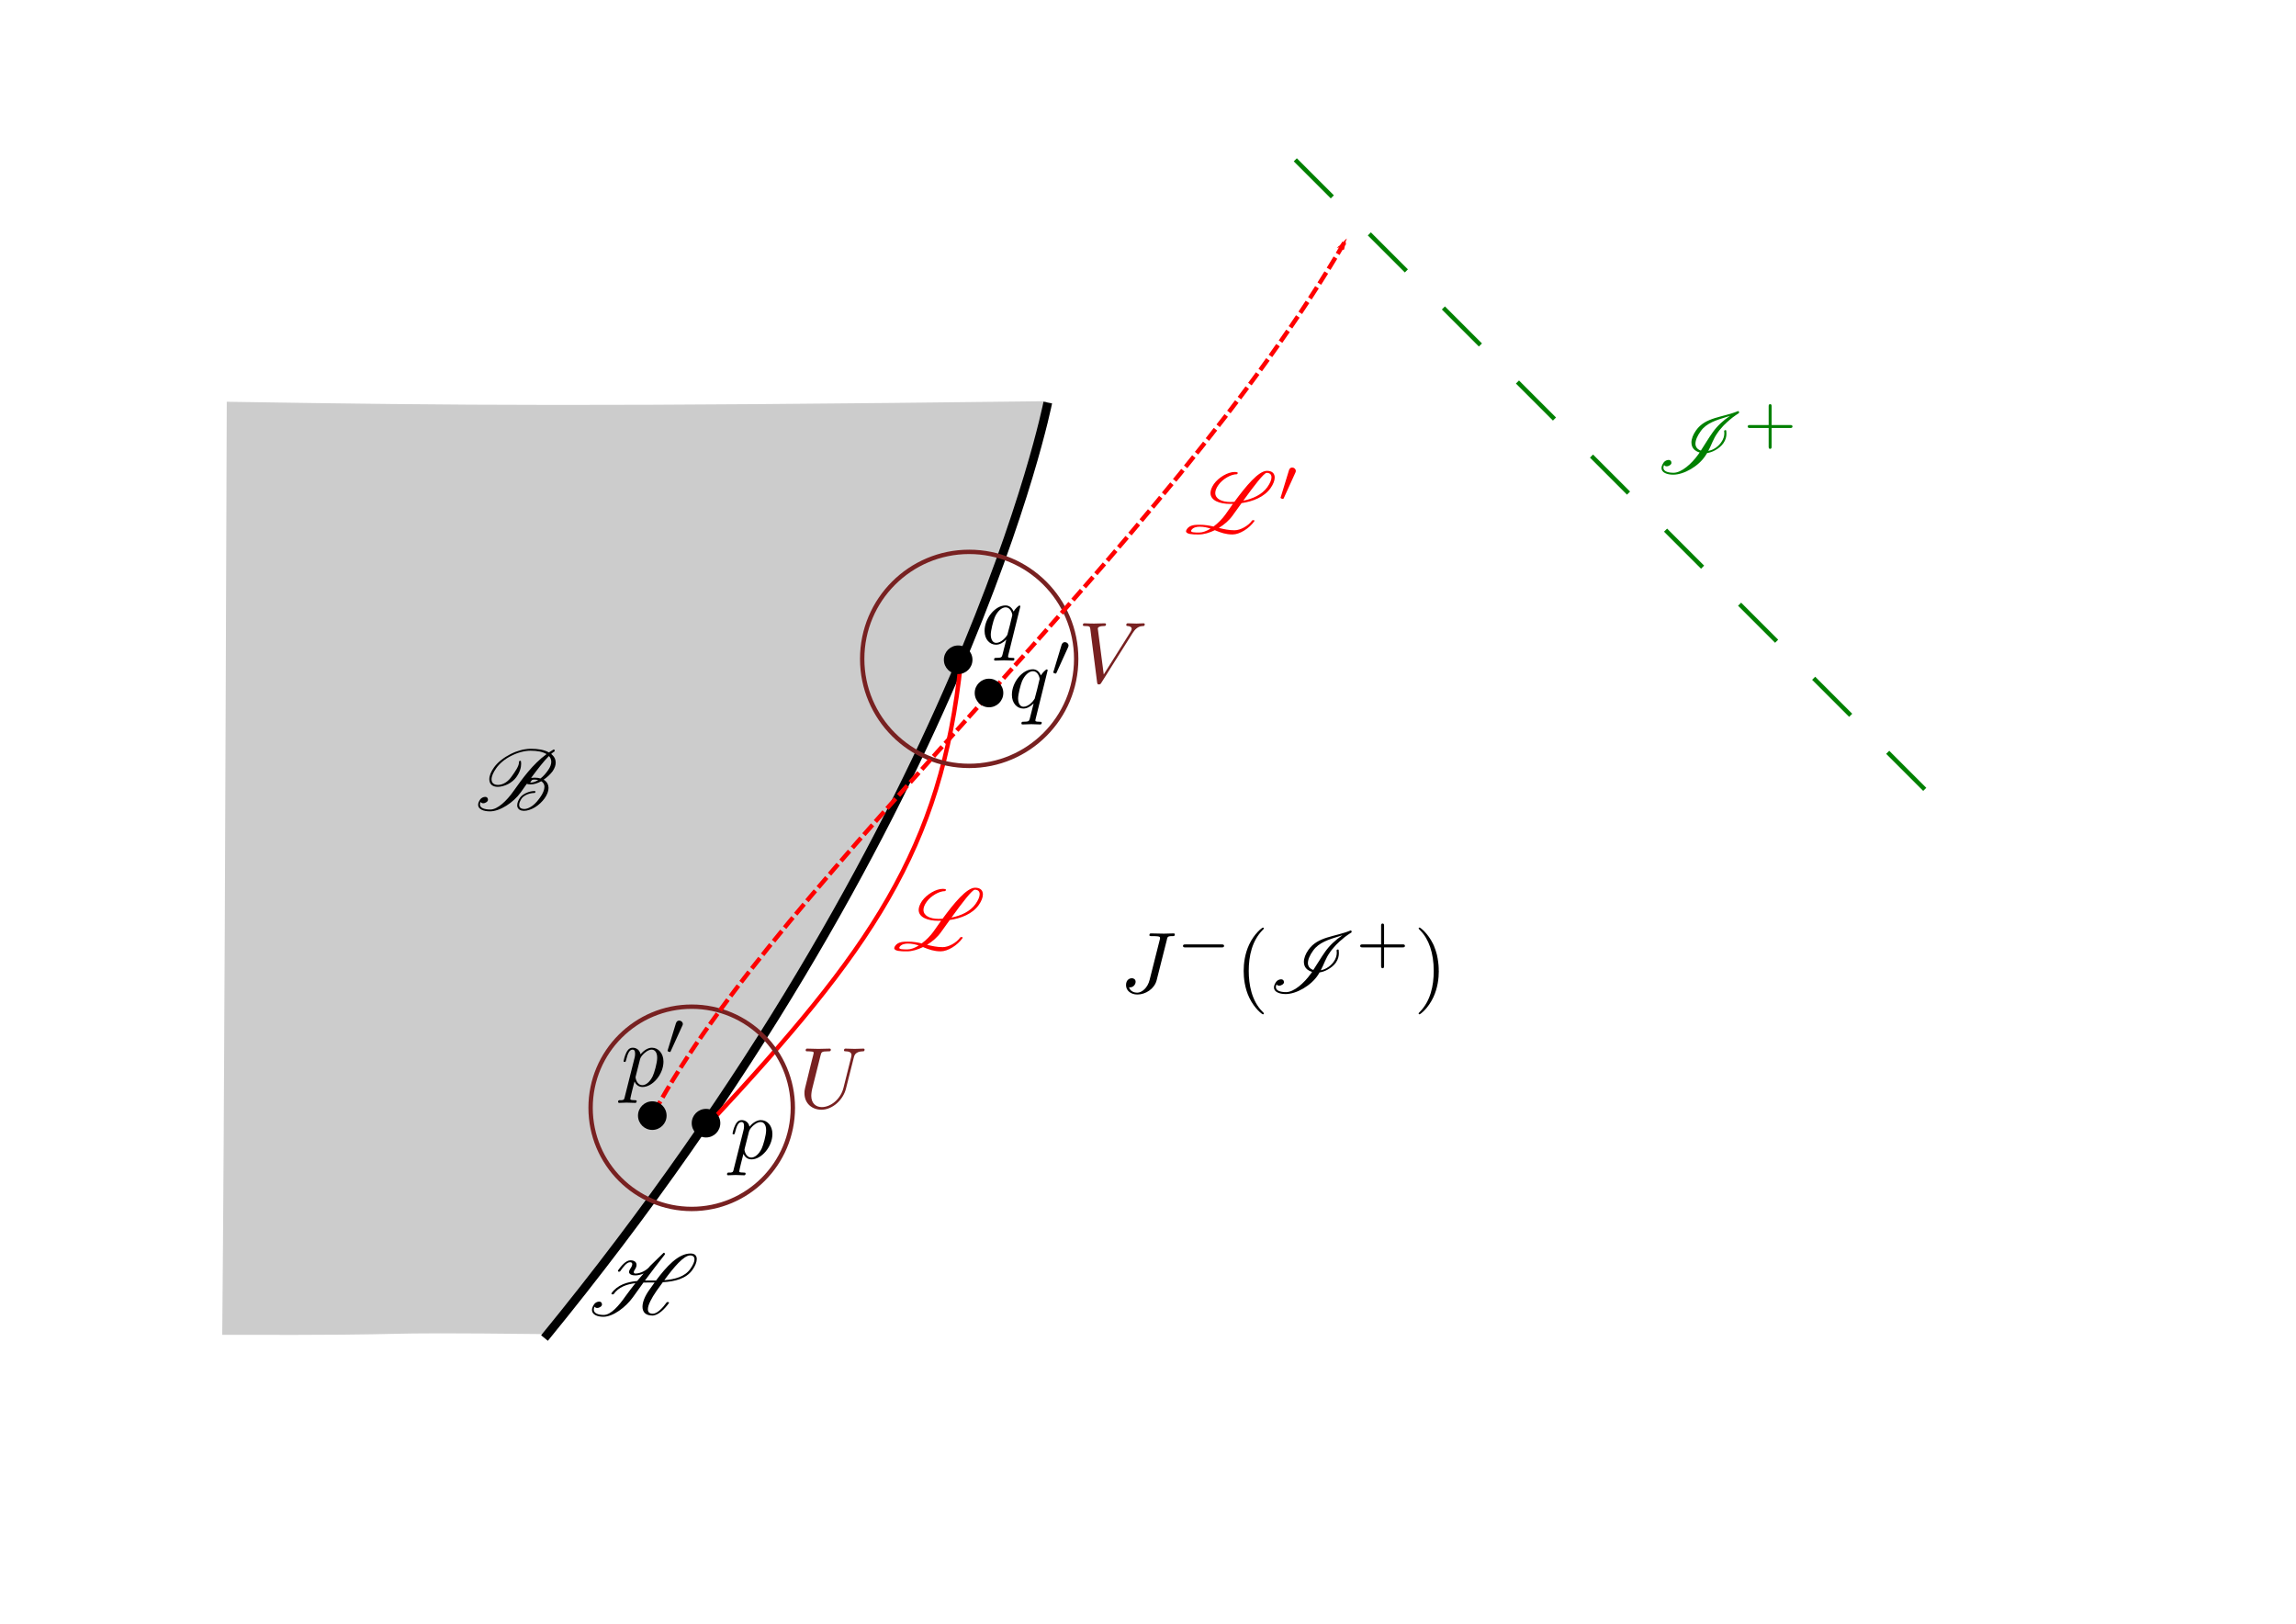<?xml version="1.0" encoding="UTF-8" standalone="no"?>
<!-- Created with Inkscape (http://www.inkscape.org/) -->

<svg
   xmlns:ns0="http://www.iki.fi/pav/software/textext/"
   xmlns:dc="http://purl.org/dc/elements/1.1/"
   xmlns:cc="http://creativecommons.org/ns#"
   xmlns:rdf="http://www.w3.org/1999/02/22-rdf-syntax-ns#"
   xmlns:svg="http://www.w3.org/2000/svg"
   xmlns="http://www.w3.org/2000/svg"
   xmlns:sodipodi="http://sodipodi.sourceforge.net/DTD/sodipodi-0.dtd"
   xmlns:inkscape="http://www.inkscape.org/namespaces/inkscape"
   width="1052.362"
   height="744.094"
   id="svg2"
   version="1.1"
   inkscape:version="0.48.4 r9939"
   sodipodi:docname="glo_achronal.svg">
  <sodipodi:namedview
     id="base"
     pagecolor="#ffffff"
     bordercolor="#666666"
     borderopacity="1.0"
     inkscape:pageopacity="0.0"
     inkscape:pageshadow="2"
     inkscape:zoom="1.2554736"
     inkscape:cx="338.43036"
     inkscape:cy="400.63493"
     inkscape:document-units="px"
     inkscape:current-layer="layer1"
     showgrid="false"
     inkscape:window-width="1535"
     inkscape:window-height="876"
     inkscape:window-x="65"
     inkscape:window-y="24"
     inkscape:window-maximized="1" />
  <defs
     id="defs4">
    <marker
       style="overflow:visible;"
       id="Arrow1Lend"
       refX="0.0"
       refY="0.0"
       orient="auto"
       inkscape:stockid="Arrow1Lend">
      <path
         transform="scale(0.8) rotate(180) translate(12.5,0)"
         style="fill-rule:evenodd;stroke:#000000;stroke-width:1.0pt;"
         d="M 0.0,0.0 L 5.0,-5.0 L -12.5,0.0 L 5.0,5.0 L 0.0,0.0 z "
         id="path3874" />
    </marker>
    <marker
       style="overflow:visible;"
       id="Arrow1Lendi"
       refX="0.0"
       refY="0.0"
       orient="auto"
       inkscape:stockid="Arrow1Lendi">
      <path
         transform="scale(0.8) rotate(180) translate(12.5,0)"
         style="stroke:#ff0000;stroke-width:1.0pt;fill:#ff0000;fill-rule:evenodd"
         d="M 0.0,0.0 L 5.0,-5.0 L -12.5,0.0 L 5.0,5.0 L 0.0,0.0 z "
         id="path4316" />
    </marker>
  </defs>
  <g
     transform="translate(0,-308.268)"
     id="layer1"
     inkscape:groupmode="layer"
     inkscape:label="Calque 1">
    <path
       sodipodi:nodetypes="ccccc"
       transform="translate(0,308.268)"
       inkscape:connector-curvature="0"
       id="path4554"
       d="M 251.367,610.891 C 396.387,420.754 460.643,274.601 479.102,184.367 c -206.216,2.488 -266.93,1.961 -374.667,0.256 -0.679,185.986 -1.054,316.067 -2.069,426.583 106.348,0.315 51.247,-1.39 149.001,-0.315 z"
       style="fill:#cccccc;stroke:#cccccc;stroke-width:1px;stroke-linecap:butt;stroke-linejoin:miter;stroke-opacity:1" />
    <path
       inkscape:connector-curvature="0"
       id="path3757"
       d="M 249.565,921.446 C 442.479,685.663 480.245,492.75 480.245,492.75"
       style="fill:none;stroke:#000000;stroke-width:4;stroke-linecap:butt;stroke-linejoin:miter;stroke-miterlimit:4;stroke-opacity:1;stroke-dasharray:none" />
    <path
       sodipodi:nodetypes="cc"
       inkscape:connector-curvature="0"
       id="path3777"
       d="M 324.933,823.257 C 398.955,743.906 431.524,697.716 440.407,611.85"
       style="fill:none;stroke:#ff0000;stroke-width:2;stroke-linecap:butt;stroke-linejoin:miter;stroke-miterlimit:4;stroke-opacity:1;stroke-dasharray:none" />
    <path
       transform="matrix(0.917,0,0,0.917,-50.795,454.203)"
       d="m 415.427,402.158 c 0,3.946 -3.199,7.145 -7.145,7.145 -3.946,0 -7.145,-3.199 -7.145,-7.145 0,-3.946 3.199,-7.145 7.145,-7.145 3.946,0 7.145,3.199 7.145,7.145 z"
       sodipodi:ry="7.1449404"
       sodipodi:rx="7.1449404"
       sodipodi:cy="402.15805"
       sodipodi:cx="408.28229"
       id="path3755"
       style="fill:#000000;fill-opacity:1;stroke:none"
       sodipodi:type="arc" />
    <path
       transform="matrix(1.463,0,0,1.463,-129.558,303.892)"
       d="m 336.948,350.001 c 0,17.497 -14.184,31.681 -31.681,31.681 -17.497,0 -31.681,-14.184 -31.681,-31.681 0,-17.497 14.184,-31.681 31.681,-31.681 17.497,0 31.681,14.184 31.681,31.681 z"
       sodipodi:ry="31.681423"
       sodipodi:rx="31.681423"
       sodipodi:cy="350.00125"
       sodipodi:cx="305.26682"
       id="path3779"
       style="fill:none;stroke:#782121;stroke-width:1.367;stroke-miterlimit:4;stroke-opacity:1;stroke-dasharray:none;stroke-dashoffset:0"
       sodipodi:type="arc" />
    <path
       transform="matrix(1.548,0,0,1.548,-28.327,68.411)"
       d="m 336.948,350.001 c 0,17.497 -14.184,31.681 -31.681,31.681 -17.497,0 -31.681,-14.184 -31.681,-31.681 0,-17.497 14.184,-31.681 31.681,-31.681 17.497,0 31.681,14.184 31.681,31.681 z"
       sodipodi:ry="31.681423"
       sodipodi:rx="31.681423"
       sodipodi:cy="350.00125"
       sodipodi:cx="305.26682"
       id="path3779-1"
       style="fill:none;stroke:#782121;stroke-width:1.292;stroke-miterlimit:4;stroke-opacity:1;stroke-dasharray:none;stroke-dashoffset:0"
       sodipodi:type="arc" />
    <path
       transform="matrix(0.917,0,0,0.917,64.779,241.839)"
       d="m 415.427,402.158 c 0,3.946 -3.199,7.145 -7.145,7.145 -3.946,0 -7.145,-3.199 -7.145,-7.145 0,-3.946 3.199,-7.145 7.145,-7.145 3.946,0 7.145,3.199 7.145,7.145 z"
       sodipodi:ry="7.1449404"
       sodipodi:rx="7.1449404"
       sodipodi:cy="402.15805"
       sodipodi:cx="408.28229"
       id="path3755-80"
       style="fill:#000000;fill-opacity:1;stroke:none"
       sodipodi:type="arc" />
    <path
       sodipodi:nodetypes="cc"
       inkscape:connector-curvature="0"
       id="path3777-2"
       d="M 299.765,818.224 C 357.206,711.04 534.555,560.423 616.954,418.105"
       style="fill:none;stroke:#ff0000;stroke-width:2;stroke-linecap:butt;stroke-linejoin:miter;stroke-miterlimit:4;stroke-opacity:1;stroke-dasharray:6, 2;stroke-dashoffset:0;marker-end:url(#Arrow1Lendi)" />
    <path
       style="fill:#008000;stroke:#008000;stroke-width:2;stroke-linecap:butt;stroke-linejoin:miter;stroke-miterlimit:4;stroke-opacity:1;stroke-dasharray:24, 24;stroke-dashoffset:0"
       d="M 593.695,381.508 883.041,670.854"
       id="path4346"
       inkscape:connector-curvature="0" />
    <g
       style="font-style:normal;font-variant:normal;font-weight:normal;font-stretch:normal;letter-spacing:normal;word-spacing:normal;text-anchor:start;fill:#008000;stroke:#000000;stroke-linecap:butt;stroke-linejoin:miter;stroke-miterlimit:10.433;stroke-opacity:1;stroke-dasharray:none;stroke-dashoffset:0"
       id="content"
       transform="matrix(4,0,0,-4,-134.504,3353.645)"
       xml:space="preserve"
       stroke-miterlimit="10.433"
       font-style="normal"
       font-variant="normal"
       font-weight="normal"
       font-stretch="normal"
       font-size-adjust="none"
       letter-spacing="normal"
       word-spacing="normal"
       ns0:text="$\\mathscr{I}^+$"
       ns0:preamble="/home/eric/BHLectures/Notes/latex_inkscape.ini"><path
         style="fill:#008000;stroke-width:0"
         inkscape:connector-curvature="0"
         d="m 230.42,711.73 0.11,0.16 0.12,0.16 0.13,0.15 0.13,0.15 0.14,0.16 0.14,0.15 0.15,0.14 0.15,0.15 0.16,0.14 0.16,0.14 0.17,0.14 0.17,0.14 0.18,0.13 0.18,0.13 0.18,0.12 0.18,0.12 c 0.02,0.01 0.03,0.04 0.03,0.07 l -0.01,0.08 c -0.01,0.01 -0.01,0.02 -0.01,0.03 -0.01,0.04 -0.05,0.06 -0.08,0.06 -0.01,0 -0.02,0 -0.03,-0.01 -1.8,-0.74 -3.72,-0.67 -4.8,-2.2 -0.35,-0.49 -0.53,-0.98 -0.53,-1.4 0,-0.16 0.03,-0.31 0.08,-0.44 0.14,-0.35 0.45,-0.58 0.86,-0.7 l 0.14,0.22 c -0.31,0.1 -0.52,0.3 -0.59,0.56 -0.02,0.07 -0.03,0.15 -0.03,0.23 0,0.4 0.22,0.91 0.6,1.43 0.65,0.94 1.82,1.28 2.98,1.64 0.13,0.04 0.26,0.08 0.38,0.12 -0.79,-0.53 -1.48,-1.18 -1.97,-1.87 h 0 c -0.5,-0.7 -0.91,-1.41 -1.37,-2.11 l -0.14,-0.22 -0.17,-0.24 c -0.75,-1.05 -1.92,-2.08 -2.81,-2.08 -0.69,0 -1.17,0.18 -1.17,0.58 0,0.09 0.02,0.2 0.08,0.31 0.06,-0.1 0.17,-0.15 0.29,-0.15 0.25,0 0.55,0.2 0.55,0.39 0,0.24 -0.15,0.34 -0.33,0.34 -0.2,0 -0.44,-0.12 -0.56,-0.29 -0.17,-0.25 -0.25,-0.46 -0.25,-0.64 0,-0.52 0.63,-0.76 1.35,-0.76 1.21,0 2.91,0.96 3.7,2.2 l 0.18,0.28 c 0.28,0.04 0.6,0.14 0.92,0.32 0.37,0.2 0.71,0.48 0.93,0.79 0.29,0.41 0.36,0.78 0.36,1.11 0,0.11 -0.01,0.23 -0.02,0.34 -0.01,0.04 -0.04,0.07 -0.08,0.07 h -0.02 c -0.03,0 -0.06,-0.02 -0.09,-0.03 -0.03,-0.02 -0.05,-0.05 -0.05,-0.09 0.01,-0.08 0.02,-0.16 0.02,-0.24 0,-0.31 -0.09,-0.67 -0.37,-1.06 -0.19,-0.27 -0.47,-0.54 -0.8,-0.72 -0.23,-0.13 -0.46,-0.21 -0.67,-0.25 0.38,0.69 0.55,1.36 1.05,2.05 z"
         id="path4387" /><path
         style="fill:#008000;stroke-width:0"
         inkscape:connector-curvature="0"
         d="m 236.63,712.31 h 2.13 c 0.09,0 0.26,0 0.26,0.17 0,0.17 -0.16,0.17 -0.26,0.17 h -2.13 v 2.14 c 0,0.09 0,0.25 -0.17,0.25 -0.17,0 -0.17,-0.16 -0.17,-0.25 v -2.14 h -2.14 c -0.09,0 -0.26,0 -0.26,-0.17 0,-0.17 0.16,-0.17 0.26,-0.17 h 2.14 v -2.13 c 0,-0.09 0,-0.26 0.16,-0.26 0.18,0 0.18,0.16 0.18,0.26 z"
         id="path4389" /></g>    <g
       ns0:preamble="/home/eric/BHLectures/Notes/latex_inkscape.ini"
       ns0:text="$J^-(\\mathscr{I}^+)$"
       word-spacing="normal"
       letter-spacing="normal"
       font-size-adjust="none"
       font-stretch="normal"
       font-weight="normal"
       font-variant="normal"
       font-style="normal"
       stroke-miterlimit="10.433"
       xml:space="preserve"
       transform="matrix(4,0,0,-4,-380.453,3591.66)"
       id="g4433"
       style="font-style:normal;font-variant:normal;font-weight:normal;font-stretch:normal;letter-spacing:normal;word-spacing:normal;text-anchor:start;fill:none;stroke:#000000;stroke-linecap:butt;stroke-linejoin:miter;stroke-miterlimit:10.433;stroke-opacity:1;stroke-dasharray:none;stroke-dashoffset:0"><path
         id="path4435"
         d="m 228.82,713.18 0,0.03 0.01,0.03 0.01,0.03 0,0.03 0.01,0.02 0.01,0.02 0,0.03 0.01,0.02 0.01,0.02 0.01,0.02 0.01,0.01 0.01,0.02 0.01,0.02 0.01,0.01 0.02,0.01 0.01,0.02 0.02,0.01 0.02,0.01 0.02,0.01 0.02,0.01 0.02,0 0.02,0.01 0.03,0.01 0.02,0 0.01,0 0.02,0.01 0.01,0 0.02,0 0.02,0 0.01,0 0.02,0 0.02,0.01 0.02,0 0.02,0 0.02,0 0.02,0 0.02,0 0.03,0 0.02,0 0.03,0 0.02,0 c 0.16,0 0.27,0 0.27,0.19 0,0.09 -0.06,0.12 -0.14,0.12 -0.25,0 -0.85,-0.03 -1.1,-0.03 -0.33,0 -1.14,0.03 -1.47,0.03 -0.09,0 -0.2,0 -0.2,-0.2 0,-0.11 0.07,-0.11 0.33,-0.11 0.23,0 0.33,0 0.58,-0.02 0.24,-0.03 0.31,-0.06 0.31,-0.2 0,-0.06 -0.02,-0.13 -0.04,-0.21 l -1.15,-4.56 c -0.23,-0.96 -0.91,-1.49 -1.43,-1.49 -0.26,0 -0.78,0.1 -0.94,0.62 0.03,-0.01 0.1,-0.01 0.12,-0.01 0.38,0 0.64,0.34 0.64,0.64 0,0.31 -0.27,0.41 -0.44,0.41 -0.17,0 -0.66,-0.12 -0.66,-0.79 0,-0.62 0.53,-1.08 1.31,-1.08 0.92,0 1.95,0.65 2.2,1.64 z"
         inkscape:connector-curvature="0"
         style="fill:#000000;stroke-width:0" /><path
         id="path4437"
         d="m 235.1,712.31 0.01,0 0.01,0 0.01,0 0.01,0 0.02,0 0.02,0 0.01,0 0.01,0 0.01,0.01 0.01,0 0.01,0 0.02,0 0.01,0 0.01,0.01 0.01,0 0.01,0.01 0.01,0 0.01,0.01 0.01,0 0,0.01 0.01,0.01 0.01,0 0,0.01 0.01,0 0,0.01 0,0 0.01,0.01 0,0 0,0.01 0,0 0.01,0.01 0,0 0,0.01 0,0.01 0,0 0,0.01 0,0.01 0,0 0,0.01 0.01,0.01 c 0,0.17 -0.17,0.17 -0.28,0.17 h -4.15 c -0.12,0 -0.28,0 -0.28,-0.17 0,-0.17 0.16,-0.17 0.28,-0.17 z"
         inkscape:connector-curvature="0"
         style="fill:#000000;stroke-width:0" /><path
         id="path4439"
         d="m 239.93,704.74 0,0.01 0,0 0,0 0,0.01 0,0 0,0 0,0.01 0,0 0,0 -0.01,0.01 0,0 0,0.01 0,0 -0.01,0.01 0,0 -0.01,0.01 0,0.01 -0.01,0 0,0.01 0,0 -0.01,0.01 0,0 -0.01,0 0,0.01 0,0 -0.01,0.01 0,0 -0.01,0.01 0,0 -0.01,0.01 0,0 -0.01,0.01 0,0.01 -0.01,0 -0.01,0.01 0,0.01 -0.01,0 -0.01,0.01 0,0.01 -0.01,0 -0.01,0.01 -0.01,0.01 c -1.24,1.25 -1.56,3.13 -1.56,4.65 0,1.73 0.38,3.46 1.6,4.7 0.13,0.12 0.13,0.14 0.13,0.17 0,0.07 -0.04,0.1 -0.1,0.1 -0.1,0 -0.99,-0.68 -1.58,-1.94 -0.51,-1.09 -0.63,-2.2 -0.63,-3.03 0,-0.78 0.11,-1.98 0.66,-3.1 0.6,-1.22 1.45,-1.87 1.55,-1.87 0.06,0 0.1,0.03 0.1,0.1 z"
         inkscape:connector-curvature="0"
         style="fill:#000000;stroke-width:0" /><path
         id="path4441"
         d="m 247.5,711.73 0.11,0.16 0.12,0.16 0.13,0.15 0.13,0.15 0.14,0.16 0.14,0.15 0.15,0.14 0.15,0.15 0.16,0.14 0.17,0.14 0.16,0.14 0.17,0.14 0.18,0.13 0.18,0.13 0.18,0.12 0.19,0.12 c 0.02,0.01 0.03,0.04 0.03,0.07 l -0.01,0.08 c -0.01,0.01 -0.01,0.02 -0.01,0.03 -0.01,0.04 -0.05,0.06 -0.08,0.06 -0.01,0 -0.02,0 -0.03,-0.01 -1.8,-0.74 -3.73,-0.67 -4.81,-2.2 -0.35,-0.49 -0.53,-0.98 -0.53,-1.4 0,-0.16 0.03,-0.31 0.08,-0.44 0.14,-0.35 0.45,-0.58 0.86,-0.7 l 0.14,0.22 c -0.31,0.1 -0.52,0.3 -0.59,0.56 -0.02,0.07 -0.03,0.15 -0.03,0.23 0,0.4 0.22,0.91 0.6,1.43 0.66,0.94 1.82,1.28 2.98,1.64 0.13,0.04 0.26,0.08 0.38,0.12 -0.79,-0.53 -1.48,-1.18 -1.97,-1.87 h 0 c -0.5,-0.7 -0.9,-1.41 -1.37,-2.11 l -0.14,-0.22 -0.17,-0.24 c -0.75,-1.05 -1.92,-2.08 -2.81,-2.08 -0.68,0 -1.17,0.18 -1.17,0.58 0,0.09 0.02,0.2 0.08,0.31 0.06,-0.1 0.17,-0.15 0.29,-0.15 0.26,0 0.56,0.2 0.56,0.39 0,0.24 -0.15,0.34 -0.33,0.34 -0.21,0 -0.45,-0.12 -0.57,-0.29 -0.17,-0.25 -0.25,-0.46 -0.25,-0.64 0,-0.52 0.63,-0.76 1.35,-0.76 1.21,0 2.91,0.96 3.71,2.2 l 0.17,0.28 c 0.28,0.04 0.6,0.14 0.92,0.32 0.37,0.2 0.72,0.48 0.94,0.79 0.28,0.41 0.35,0.78 0.35,1.11 0,0.11 -0.01,0.23 -0.02,0.34 -0.01,0.04 -0.04,0.07 -0.08,0.07 h -0.02 c -0.03,0 -0.06,-0.02 -0.09,-0.03 -0.03,-0.02 -0.05,-0.05 -0.05,-0.09 0.01,-0.08 0.02,-0.16 0.02,-0.24 0,-0.31 -0.08,-0.67 -0.36,-1.06 -0.19,-0.27 -0.48,-0.54 -0.81,-0.72 -0.23,-0.13 -0.46,-0.21 -0.67,-0.25 0.38,0.69 0.55,1.36 1.05,2.05 z"
         inkscape:connector-curvature="0"
         style="fill:#000000;stroke-width:0" /><path
         id="path4443"
         d="m 253.71,712.31 h 2.13 c 0.09,0 0.26,0 0.26,0.17 0,0.17 -0.16,0.17 -0.26,0.17 h -2.13 v 2.14 c 0,0.09 0,0.25 -0.17,0.25 -0.17,0 -0.17,-0.16 -0.17,-0.25 v -2.14 h -2.14 c -0.09,0 -0.26,0 -0.26,-0.17 0,-0.17 0.16,-0.17 0.26,-0.17 h 2.14 v -2.13 c 0,-0.09 0,-0.26 0.17,-0.26 0.17,0 0.17,0.16 0.17,0.26 z"
         inkscape:connector-curvature="0"
         style="fill:#000000;stroke-width:0" /><path
         id="path4445"
         d="m 259.98,709.61 -0.01,0.07 0,0.08 0,0.08 0,0.08 -0.01,0.17 -0.01,0.17 -0.02,0.18 -0.02,0.19 -0.03,0.2 -0.03,0.2 -0.04,0.2 -0.04,0.21 -0.06,0.21 -0.06,0.21 -0.07,0.21 -0.08,0.21 -0.04,0.11 -0.04,0.11 -0.05,0.1 -0.05,0.11 c -0.6,1.22 -1.45,1.87 -1.55,1.87 -0.06,0 -0.1,-0.04 -0.1,-0.1 0,-0.03 0,-0.05 0.19,-0.23 0.97,-0.99 1.54,-2.57 1.54,-4.64 0,-1.7 -0.37,-3.45 -1.6,-4.7 -0.13,-0.12 -0.13,-0.14 -0.13,-0.17 0,-0.06 0.04,-0.1 0.1,-0.1 0.1,0 0.99,0.68 1.58,1.94 0.51,1.09 0.63,2.19 0.63,3.03 z"
         inkscape:connector-curvature="0"
         style="fill:#000000;stroke-width:0" /></g>    <g
       style="font-style:normal;font-variant:normal;font-weight:normal;font-stretch:normal;letter-spacing:normal;word-spacing:normal;text-anchor:start;fill:none;stroke:#000000;stroke-linecap:butt;stroke-linejoin:miter;stroke-miterlimit:10.433;stroke-opacity:1;stroke-dasharray:none;stroke-dashoffset:0"
       id="g4503"
       transform="matrix(4,0,0,-4,-675.931,3508.054)"
       xml:space="preserve"
       stroke-miterlimit="10.433"
       font-style="normal"
       font-variant="normal"
       font-weight="normal"
       font-stretch="normal"
       font-size-adjust="none"
       letter-spacing="normal"
       word-spacing="normal"
       ns0:text="$\\mathscr{B}$"
       ns0:preamble="/home/eric/BHLectures/Notes/latex_inkscape.ini"><path
         style="fill:#000000;stroke-width:0"
         inkscape:connector-curvature="0"
         d="m 229.82,714.16 -0.13,0 -0.14,-0.01 -0.13,-0.01 -0.14,-0.02 -0.15,-0.02 -0.14,-0.02 -0.15,-0.03 -0.14,-0.04 -0.15,-0.04 -0.15,-0.05 -0.16,-0.05 -0.15,-0.05 -0.16,-0.06 -0.15,-0.07 -0.16,-0.07 -0.16,-0.08 c -0.72,-0.37 -1.43,-0.9 -1.86,-1.5 -0.34,-0.47 -0.55,-0.96 -0.55,-1.37 0,-0.07 0.01,-0.13 0.02,-0.19 0.07,-0.43 0.41,-0.68 0.95,-0.68 0.35,0 0.77,0.11 1.17,0.31 0.38,0.2 0.73,0.48 0.95,0.79 0.4,0.56 0.56,1.08 0.56,1.54 0,0.09 -0.02,0.18 -0.02,0.27 0,0.05 -0.05,0.08 -0.09,0.08 -0.03,-0.01 -0.06,-0.02 -0.09,-0.04 -0.03,-0.01 -0.05,-0.04 -0.05,-0.07 v -0.08 c 0,-0.42 -0.4,-1 -0.83,-1.6 -0.18,-0.26 -0.41,-0.52 -0.71,-0.71 -0.3,-0.19 -0.61,-0.27 -0.85,-0.27 -0.45,0 -0.7,0.2 -0.74,0.52 -0.01,0.04 -0.01,0.08 -0.01,0.12 0,0.36 0.2,0.81 0.54,1.28 0.39,0.56 1.03,1.08 1.73,1.42 0.79,0.4 1.56,0.58 2.2,0.58 0.75,0 1.38,-0.11 1.83,-0.39 -1.62,-1.19 -2.77,-2.81 -3.82,-4.29 -0.73,-1.03 -1.78,-2.06 -2.62,-2.06 -0.68,0 -1.19,0.18 -1.19,0.58 0,0.09 0.03,0.18 0.08,0.29 0.06,-0.1 0.17,-0.15 0.29,-0.15 0.26,0 0.55,0.2 0.55,0.39 0,0.24 -0.14,0.34 -0.32,0.34 -0.21,0 -0.45,-0.12 -0.57,-0.29 -0.17,-0.24 -0.24,-0.44 -0.24,-0.62 0,-0.52 0.64,-0.75 1.36,-0.75 1.15,0 2.7,1.02 3.52,2.17 0.21,0.31 0.44,0.64 0.69,0.98 0.14,-0.05 0.3,-0.06 0.46,-0.06 l 0.04,0.21 c -0.05,0 -0.09,0 -0.11,0.01 0.02,0.03 0.05,0.06 0.08,0.11 h 0 c 0.08,0.12 0.12,0.16 0.12,0.16 0.09,0.05 0.18,0.06 0.27,0.06 l 0.04,0.22 c -0.13,0 -0.26,-0.01 -0.4,-0.03 0.71,0.96 1.44,1.91 2.04,2.51 0.17,-0.17 0.27,-0.39 0.27,-0.66 0,-0.28 -0.11,-0.61 -0.37,-0.97 -0.23,-0.33 -0.5,-0.66 -0.86,-0.94 -0.19,0.06 -0.43,0.09 -0.68,0.09 h 0 l -0.04,-0.22 c 0.17,0 0.33,-0.02 0.46,-0.05 -0.28,-0.18 -0.59,-0.29 -0.82,-0.29 l -0.04,-0.21 c 0.36,0 0.79,0.13 1.2,0.36 0.16,-0.09 0.27,-0.23 0.33,-0.39 0.02,-0.07 0.04,-0.15 0.04,-0.24 0,-0.34 -0.18,-0.79 -0.51,-1.24 -0.24,-0.33 -0.5,-0.67 -0.87,-0.94 -0.32,-0.23 -0.66,-0.37 -0.92,-0.37 -0.33,0 -0.53,0.12 -0.58,0.33 -0.01,0.04 -0.02,0.09 -0.02,0.14 0,0.2 0.1,0.46 0.29,0.74 0.13,0.19 0.37,0.34 0.61,0.45 0.31,0.13 0.6,0.18 0.85,0.18 0.03,0 0.05,0.01 0.07,0.03 l 0.04,0.06 c 0.01,0.01 0.01,0.03 0.01,0.05 0,0.04 -0.04,0.08 -0.08,0.08 -0.29,0 -0.62,-0.06 -0.97,-0.22 -0.27,-0.12 -0.55,-0.31 -0.71,-0.53 -0.21,-0.3 -0.33,-0.61 -0.33,-0.87 0,-0.07 0,-0.13 0.02,-0.19 0.09,-0.31 0.38,-0.46 0.76,-0.46 0.37,0 0.83,0.15 1.26,0.41 0.44,0.27 0.82,0.64 1.09,1.01 0.3,0.42 0.46,0.84 0.46,1.2 0,0.17 -0.04,0.34 -0.11,0.48 -0.09,0.19 -0.25,0.35 -0.45,0.47 0.41,0.28 0.77,0.62 1.03,0.97 0.24,0.36 0.35,0.69 0.35,0.98 0,0.34 -0.13,0.63 -0.36,0.85 -0.05,0.05 -0.1,0.1 -0.16,0.15 0.13,0.12 0.26,0.21 0.37,0.28 0.02,0.02 0.03,0.04 0.03,0.07 l -0.01,0.1 c -0.01,0.04 -0.05,0.06 -0.09,0.06 -0.01,0 -0.03,0 -0.04,-0.01 l -0.52,-0.33 c -0.54,0.31 -1.26,0.42 -2.06,0.42 z"
         id="path4505" /></g>    <path
       transform="matrix(0.917,0,0,0.917,78.914,257.068)"
       d="m 415.427,402.158 c 0,3.946 -3.199,7.145 -7.145,7.145 -3.946,0 -7.145,-3.199 -7.145,-7.145 0,-3.946 3.199,-7.145 7.145,-7.145 3.946,0 7.145,3.199 7.145,7.145 z"
       sodipodi:ry="7.1449404"
       sodipodi:rx="7.1449404"
       sodipodi:cy="402.15805"
       sodipodi:cx="408.28229"
       id="path3755-9"
       style="fill:#000000;fill-opacity:1;stroke:none"
       sodipodi:type="arc" />
    <path
       transform="matrix(0.917,0,0,0.917,-75.416,450.747)"
       d="m 415.427,402.158 c 0,3.946 -3.199,7.145 -7.145,7.145 -3.946,0 -7.145,-3.199 -7.145,-7.145 0,-3.946 3.199,-7.145 7.145,-7.145 3.946,0 7.145,3.199 7.145,7.145 z"
       sodipodi:ry="7.1449404"
       sodipodi:rx="7.1449404"
       sodipodi:cy="402.15805"
       sodipodi:cx="408.28229"
       id="path3755-8"
       style="fill:#000000;fill-opacity:1;stroke:none"
       sodipodi:type="arc" />
    <g
       style="font-style:normal;font-variant:normal;font-weight:normal;font-stretch:normal;letter-spacing:normal;word-spacing:normal;text-anchor:start;fill:none;stroke:#000000;stroke-linecap:butt;stroke-linejoin:miter;stroke-miterlimit:10.433;stroke-opacity:1;stroke-dasharray:none;stroke-dashoffset:0"
       ns0:preamble="/home/eric/BHLectures/Notes/latex_inkscape.ini"
       ns0:text="$p$"
       word-spacing="normal"
       letter-spacing="normal"
       font-size-adjust="none"
       font-stretch="normal"
       font-weight="normal"
       font-variant="normal"
       font-style="normal"
       stroke-miterlimit="10.433"
       xml:space="preserve"
       transform="matrix(4,0,0,-4,-559.209,3667.656)"
       id="g4611"><path
         style="fill:#000000;stroke-width:0"
         inkscape:connector-curvature="0"
         id="path4613"
         d="m 223.88,705.91 -0.01,-0.03 0,-0.03 -0.01,-0.03 -0.01,-0.02 0,-0.03 -0.01,-0.02 -0.01,-0.02 -0.01,-0.02 0,-0.02 -0.01,-0.02 -0.01,-0.02 -0.01,-0.01 -0.01,-0.02 -0.01,-0.01 -0.01,-0.02 -0.01,-0.01 -0.02,-0.01 -0.01,-0.01 -0.02,-0.01 -0.02,0 -0.02,-0.01 -0.02,-0.01 -0.02,0 -0.02,-0.01 -0.03,0 -0.02,-0.01 -0.02,0 -0.01,0 -0.02,0 -0.01,0 -0.02,0 -0.02,0 -0.01,0 -0.02,0 -0.02,0 -0.02,0 -0.02,0 -0.02,0 c -0.12,0 -0.23,0 -0.23,-0.19 0,-0.08 0.05,-0.12 0.13,-0.12 0.27,0 0.56,0.03 0.84,0.03 0.33,0 0.66,-0.03 0.98,-0.03 0.05,0 0.18,0 0.18,0.2 0,0.11 -0.1,0.11 -0.24,0.11 -0.49,0 -0.49,0.07 -0.49,0.15 0,0.12 0.41,1.74 0.48,1.99 0.13,-0.29 0.41,-0.63 0.92,-0.63 l -0.01,0.21 c -0.66,0 -0.79,0.83 -0.79,0.89 0,0.02 0,0.04 0.03,0.16 l 0.49,1.94 c 0.07,0.27 0.34,0.55 0.52,0.7 0.35,0.31 0.64,0.38 0.8,0.38 0.4,0 0.64,-0.35 0.64,-0.94 0,-0.58 -0.33,-1.72 -0.51,-2.1 -0.34,-0.7 -0.81,-1.03 -1.18,-1.03 l 0.01,-0.21 c 1.15,0 2.4,1.45 2.4,2.91 0,0.93 -0.57,1.59 -1.33,1.59 -0.49,0 -0.97,-0.36 -1.3,-0.75 -0.1,0.54 -0.53,0.75 -0.89,0.75 -0.46,0 -0.65,-0.39 -0.74,-0.57 -0.18,-0.34 -0.31,-0.93 -0.31,-0.96 0,-0.1 0.1,-0.1 0.12,-0.1 0.1,0 0.11,0.01 0.17,0.22 0.17,0.71 0.37,1.19 0.73,1.19 0.16,0 0.3,-0.08 0.3,-0.46 0,-0.23 -0.03,-0.34 -0.07,-0.51 z" /></g>    <g
       id="g4713"
       transform="matrix(4,0,0,-4,-444.049,3431.79)"
       xml:space="preserve"
       stroke-miterlimit="10.433"
       font-style="normal"
       font-variant="normal"
       font-weight="normal"
       font-stretch="normal"
       font-size-adjust="none"
       letter-spacing="normal"
       word-spacing="normal"
       ns0:text="$q$"
       ns0:preamble="/home/eric/BHLectures/Notes/latex_inkscape.ini"
       style="font-style:normal;font-variant:normal;font-weight:normal;font-stretch:normal;letter-spacing:normal;word-spacing:normal;text-anchor:start;fill:none;stroke:#000000;stroke-linecap:butt;stroke-linejoin:miter;stroke-miterlimit:10.433;stroke-opacity:1;stroke-dasharray:none;stroke-dashoffset:0"><path
         style="fill:#000000;stroke-width:0"
         inkscape:connector-curvature="0"
         d="m 227.93,711.41 0,0 0,0 0,0.01 0,0 0,0.01 0,0 -0.01,0 0,0.01 0,0 0,0.01 0,0 0,0.01 -0.01,0 0,0 0,0.01 0,0 -0.01,0 0,0.01 0,0 -0.01,0 0,0.01 -0.01,0 0,0 -0.01,0.01 0,0 -0.01,0 0,0 -0.01,0 0,0 -0.01,0.01 0,0 -0.01,0 c -0.11,0 -0.51,-0.4 -0.68,-0.69 -0.22,0.54 -0.6,0.7 -0.92,0.7 v -0.22 c 0.64,0 0.78,-0.81 0.78,-0.88 0,-0.06 -0.54,-2.23 -0.57,-2.27 -0.15,-0.28 -0.71,-0.92 -1.27,-0.92 h 0 c -0.59,0 -0.63,0.77 -0.63,0.94 0,0.48 0.28,1.56 0.45,1.98 0.31,0.73 0.83,1.15 1.24,1.15 v 0.22 c -1.18,0 -2.4,-1.47 -2.4,-2.92 0,-0.97 0.59,-1.58 1.31,-1.58 0.43,0 0.82,0.23 1.18,0.59 -0.09,-0.35 -0.42,-1.69 -0.45,-1.78 -0.08,-0.28 -0.16,-0.31 -0.72,-0.32 -0.13,0 -0.23,0 -0.23,-0.2 0,-0.01 0,-0.11 0.13,-0.11 0.32,0 0.67,0.03 1,0.03 0.34,0 0.69,-0.03 1.02,-0.03 0.05,0 0.18,0 0.18,0.2 0,0.11 -0.1,0.11 -0.26,0.11 -0.47,0 -0.47,0.07 -0.47,0.15 0,0.07 0.02,0.13 0.04,0.22 z"
         id="path4715" /></g>    <g
       style="font-style:normal;font-variant:normal;font-weight:normal;font-stretch:normal;letter-spacing:normal;word-spacing:normal;text-anchor:start;fill:none;stroke:#000000;stroke-linecap:butt;stroke-linejoin:miter;stroke-miterlimit:10.433;stroke-opacity:1;stroke-dasharray:none;stroke-dashoffset:0"
       ns0:preamble="/home/eric/BHLectures/Notes/latex_inkscape.ini"
       ns0:text="$p\'$"
       word-spacing="normal"
       letter-spacing="normal"
       font-size-adjust="none"
       font-stretch="normal"
       font-weight="normal"
       font-variant="normal"
       font-style="normal"
       stroke-miterlimit="10.433"
       xml:space="preserve"
       transform="matrix(4,0,0,-4,-609.14,3634.485)"
       id="g4789"><path
         style="fill:#000000;stroke-width:0"
         inkscape:connector-curvature="0"
         id="path4791"
         d="m 223.88,705.91 -0.01,-0.03 0,-0.03 -0.01,-0.03 -0.01,-0.02 0,-0.03 -0.01,-0.02 -0.01,-0.02 -0.01,-0.02 0,-0.02 -0.01,-0.02 -0.01,-0.02 -0.01,-0.01 -0.01,-0.02 -0.01,-0.01 -0.01,-0.02 -0.01,-0.01 -0.02,-0.01 -0.01,-0.01 -0.02,-0.01 -0.02,0 -0.02,-0.01 -0.02,-0.01 -0.02,0 -0.02,-0.01 -0.03,0 -0.02,-0.01 -0.02,0 -0.01,0 -0.02,0 -0.01,0 -0.02,0 -0.02,0 -0.01,0 -0.02,0 -0.02,0 -0.02,0 -0.02,0 -0.02,0 c -0.12,0 -0.23,0 -0.23,-0.19 0,-0.08 0.05,-0.12 0.13,-0.12 0.27,0 0.56,0.03 0.84,0.03 0.33,0 0.66,-0.03 0.98,-0.03 0.05,0 0.18,0 0.18,0.2 0,0.11 -0.1,0.11 -0.24,0.11 -0.49,0 -0.49,0.07 -0.49,0.15 0,0.12 0.41,1.74 0.48,1.99 0.13,-0.29 0.41,-0.63 0.92,-0.63 l -0.01,0.21 c -0.66,0 -0.79,0.83 -0.79,0.89 0,0.02 0,0.04 0.03,0.16 l 0.49,1.94 c 0.07,0.27 0.34,0.55 0.52,0.7 0.35,0.31 0.64,0.38 0.8,0.38 0.4,0 0.64,-0.35 0.64,-0.94 0,-0.58 -0.33,-1.72 -0.51,-2.1 -0.34,-0.7 -0.81,-1.03 -1.18,-1.03 l 0.01,-0.21 c 1.15,0 2.4,1.45 2.4,2.91 0,0.93 -0.57,1.59 -1.33,1.59 -0.49,0 -0.97,-0.36 -1.3,-0.75 -0.1,0.54 -0.53,0.75 -0.89,0.75 -0.46,0 -0.65,-0.39 -0.74,-0.57 -0.18,-0.34 -0.31,-0.93 -0.31,-0.96 0,-0.1 0.1,-0.1 0.12,-0.1 0.1,0 0.11,0.01 0.17,0.22 0.17,0.71 0.37,1.19 0.73,1.19 0.16,0 0.3,-0.08 0.3,-0.46 0,-0.23 -0.03,-0.34 -0.07,-0.51 z" /><path
         style="fill:#000000;stroke-width:0"
         inkscape:connector-curvature="0"
         id="path4793"
         d="m 230.46,714.02 0.01,0.01 0,0.01 0.01,0.01 0,0.01 0.01,0.01 0,0.01 0,0.01 0.01,0.01 0,0.01 0,0.01 0.01,0 0,0.01 0,0.01 0,0.01 0,0 0.01,0.01 0,0.01 0,0 0,0.01 0,0 0,0.01 0,0.01 0,0 0.01,0.01 0,0.01 0,0.01 0,0.01 0,0 c 0,0.22 -0.2,0.39 -0.41,0.39 -0.27,0 -0.35,-0.22 -0.39,-0.33 l -0.92,-3.01 c 0,-0.01 -0.03,-0.11 -0.03,-0.11 0,-0.09 0.21,-0.15 0.27,-0.15 0.05,0 0.06,0.01 0.1,0.11 z" /></g>    <g
       id="g4892"
       transform="matrix(4,0,0,-4,-431.526,3461.055)"
       xml:space="preserve"
       stroke-miterlimit="10.433"
       font-style="normal"
       font-variant="normal"
       font-weight="normal"
       font-stretch="normal"
       font-size-adjust="none"
       letter-spacing="normal"
       word-spacing="normal"
       ns0:text="$q\'$"
       ns0:preamble="/home/eric/BHLectures/Notes/latex_inkscape.ini"
       style="font-style:normal;font-variant:normal;font-weight:normal;font-stretch:normal;letter-spacing:normal;word-spacing:normal;text-anchor:start;fill:none;stroke:#000000;stroke-linecap:butt;stroke-linejoin:miter;stroke-miterlimit:10.433;stroke-opacity:1;stroke-dasharray:none;stroke-dashoffset:0"><path
         style="fill:#000000;stroke-width:0"
         inkscape:connector-curvature="0"
         d="m 227.93,711.41 0,0 0,0 0,0.01 0,0 0,0.01 0,0 -0.01,0 0,0.01 0,0 0,0.01 0,0 0,0.01 -0.01,0 0,0 0,0.01 0,0 -0.01,0 0,0.01 0,0 -0.01,0 0,0.01 -0.01,0 0,0 -0.01,0.01 0,0 -0.01,0 0,0 -0.01,0 0,0 -0.01,0.01 0,0 -0.01,0 c -0.11,0 -0.51,-0.4 -0.68,-0.69 -0.22,0.54 -0.6,0.7 -0.92,0.7 v -0.22 c 0.64,0 0.78,-0.81 0.78,-0.88 0,-0.06 -0.54,-2.23 -0.57,-2.27 -0.15,-0.28 -0.71,-0.92 -1.27,-0.92 h 0 c -0.59,0 -0.63,0.77 -0.63,0.94 0,0.48 0.28,1.56 0.45,1.98 0.31,0.73 0.83,1.15 1.24,1.15 v 0.22 c -1.18,0 -2.4,-1.47 -2.4,-2.92 0,-0.97 0.59,-1.58 1.31,-1.58 0.43,0 0.82,0.23 1.18,0.59 -0.09,-0.35 -0.42,-1.69 -0.45,-1.78 -0.08,-0.28 -0.16,-0.31 -0.72,-0.32 -0.13,0 -0.23,0 -0.23,-0.2 0,-0.01 0,-0.11 0.13,-0.11 0.32,0 0.67,0.03 1,0.03 0.34,0 0.69,-0.03 1.02,-0.03 0.05,0 0.18,0 0.18,0.2 0,0.11 -0.1,0.11 -0.26,0.11 -0.47,0 -0.47,0.07 -0.47,0.15 0,0.07 0.02,0.13 0.04,0.22 z"
         id="path4894" /><path
         style="fill:#000000;stroke-width:0"
         inkscape:connector-curvature="0"
         d="m 230.26,714.02 0,0.01 0.01,0.01 0,0.01 0.01,0.01 0,0.01 0,0.01 0.01,0.01 0,0.01 0,0.01 0.01,0.01 0,0 0,0.01 0,0.01 0.01,0.01 0,0 0,0.01 0,0.01 0,0 0,0.01 0,0 0,0.01 0.01,0.01 0,0 0,0.01 0,0.01 0,0.01 0,0.01 0,0 c 0,0.22 -0.2,0.39 -0.41,0.39 -0.27,0 -0.35,-0.22 -0.39,-0.33 l -0.91,-3.01 c -0.01,-0.01 -0.04,-0.11 -0.04,-0.11 0,-0.09 0.22,-0.15 0.27,-0.15 0.05,0 0.06,0.01 0.11,0.11 z"
         id="path4896" /></g>    <g
       style="font-style:normal;font-variant:normal;font-weight:normal;font-stretch:normal;letter-spacing:normal;word-spacing:normal;text-anchor:start;fill:none;stroke:#000000;stroke-linecap:butt;stroke-linejoin:miter;stroke-miterlimit:10.433;stroke-opacity:1;stroke-dasharray:none;stroke-dashoffset:0"
       ns0:preamble="/home/eric/BHLectures/Notes/latex_inkscape.ini"
       ns0:text="$\\mathscr{H}$"
       word-spacing="normal"
       letter-spacing="normal"
       font-size-adjust="none"
       font-stretch="normal"
       font-weight="normal"
       font-variant="normal"
       font-style="normal"
       stroke-miterlimit="10.433"
       xml:space="preserve"
       transform="matrix(4,0,0,-4,-623.726,3739.342)"
       id="g5001"><path
         id="path5003"
         d="m 232.59,708.52 -0.01,0 0,0 0,0.01 0,0 0,0.01 0,0 0,0.01 0,0 0,0 -0.01,0.01 0,0 0,0 0,0.01 0,0 -0.01,0 0,0 0,0.01 -0.01,0 0,0 0,0 -0.01,0 0,0.01 0,0 -0.01,0 0,0 0,0 -0.01,0 0,0 0,0 -0.01,0 0,0 0,0 h -0.11 c -0.03,0 -0.06,0 -0.07,-0.02 -0.47,-0.66 -1.1,-1.31 -1.59,-1.31 -0.4,0 -0.57,0.19 -0.57,0.51 0,0.48 0.4,1.25 0.98,2.09 0.24,0.34 0.48,0.67 0.73,1.01 1.33,0.08 2.66,0.37 3.4,1.42 0.31,0.44 0.49,0.88 0.49,1.23 0,0.38 -0.21,0.64 -0.71,0.64 l -0.04,-0.22 c 0.33,0 0.49,-0.17 0.49,-0.45 0,-0.28 -0.17,-0.66 -0.48,-1.1 -0.64,-0.9 -1.77,-1.19 -2.98,-1.29 1.1,1.5 2.23,2.84 2.97,2.84 h 0 l 0.04,0.22 c -1.41,0 -2.77,-1.5 -3.96,-3.1 h -1.27 c 0.74,0.99 1.49,1.99 2.27,2.97 0.02,0.03 0.02,0.05 0.02,0.08 l -0.03,0.08 c -0.01,0.03 -0.04,0.06 -0.08,0.06 -0.02,0 -0.04,-0.01 -0.06,-0.03 -0.5,-0.48 -0.99,-0.96 -1.52,-1.48 -0.37,-0.52 -1.13,-0.88 -1.69,-0.88 -0.11,0 -0.19,0.06 -0.19,0.16 0,0.07 0.04,0.16 0.11,0.27 0.14,0.21 0.21,0.4 0.21,0.56 0,0.32 -0.26,0.53 -0.7,0.53 -0.52,0 -1.06,-0.64 -1.43,-1.17 0,-0.01 0,-0.03 0,-0.04 0,-0.05 0.02,-0.09 0.08,-0.09 h 0.1 c 0.03,0 0.05,0.02 0.07,0.04 0.38,0.54 0.76,1.04 1.14,1.04 0.16,0 0.25,-0.08 0.25,-0.22 0,-0.14 -0.08,-0.32 -0.24,-0.55 -0.09,-0.13 -0.13,-0.24 -0.13,-0.34 0,-0.28 0.34,-0.4 0.7,-0.4 0.29,0 0.64,0.07 0.97,0.22 -0.25,-0.28 -0.5,-0.57 -0.74,-0.86 -1.14,-0.11 -2.26,-0.44 -2.94,-1.4 l -0.01,-0.05 c 0,-0.04 0.03,-0.08 0.08,-0.08 h 0.11 c 0.03,0 0.06,0.01 0.07,0.03 0.57,0.81 1.5,1.13 2.49,1.25 -0.39,-0.5 -0.78,-0.99 -1.14,-1.5 -0.74,-1.05 -1.65,-2.14 -2.49,-2.14 -0.66,0 -1.14,0.2 -1.14,0.61 0,0.1 0.03,0.21 0.09,0.34 0.07,-0.1 0.18,-0.15 0.3,-0.15 0.26,0 0.55,0.2 0.55,0.39 0,0.24 -0.15,0.34 -0.32,0.34 -0.21,0 -0.45,-0.12 -0.57,-0.29 -0.18,-0.26 -0.26,-0.48 -0.26,-0.67 0,-0.52 0.59,-0.78 1.31,-0.78 1.11,0 2.57,1.1 3.39,2.25 0.39,0.56 0.79,1.11 1.2,1.67 0.23,0.01 0.46,0.01 0.69,0.01 h 0.59 c -0.21,-0.3 -0.43,-0.6 -0.63,-0.88 -0.49,-0.69 -0.76,-1.37 -0.76,-1.9 0,-0.61 0.35,-1.01 1.15,-1.01 0.63,0 1.39,0.74 1.87,1.42 0.02,0.02 0.02,0.03 0.02,0.05 z"
         inkscape:connector-curvature="0"
         style="fill:#000000;stroke-width:0" /></g>    <g
       id="g5112"
       transform="matrix(4,0,0,-4,-484.336,3572.075)"
       xml:space="preserve"
       stroke-miterlimit="10.433"
       font-style="normal"
       font-variant="normal"
       font-weight="normal"
       font-stretch="normal"
       font-size-adjust="none"
       letter-spacing="normal"
       word-spacing="normal"
       ns0:text="$\\mathscr{L}$"
       ns0:preamble="/home/eric/BHLectures/Notes/latex_inkscape.ini"
       style="font-style:normal;font-variant:normal;font-weight:normal;font-stretch:normal;letter-spacing:normal;word-spacing:normal;text-anchor:start;fill:#ff0000;fill-opacity:1;fill-rule:evenodd;stroke:#000000;stroke-linecap:butt;stroke-linejoin:miter;stroke-miterlimit:10.433;stroke-opacity:1;stroke-dasharray:none;stroke-dashoffset:0"><path
         inkscape:connector-curvature="0"
         style="fill:#ff0000;stroke-width:0"
         d="m 231.39,708.52 0,0 0,0 0,0.01 0,0 0,0.01 0,0 0,0.01 -0.01,0 0,0 0,0.01 0,0 0,0 -0.01,0.01 0,0 0,0 0,0 -0.01,0.01 0,0 0,0 -0.01,0 0,0 0,0.01 -0.01,0 0,0 0,0 -0.01,0 0,0 0,0 -0.01,0 0,0 0,0 -0.01,0 h -0.12 c -0.02,0 -0.05,0 -0.06,-0.02 -0.45,-0.64 -1.37,-1.13 -2.02,-1.13 -0.66,0 -1.23,0.13 -1.8,0.27 0.64,0.39 1.21,0.89 1.6,1.45 l 1,1.39 c 1.28,0.19 2.61,0.69 3.34,1.74 0.3,0.43 0.46,0.86 0.46,1.19 0,0.46 -0.28,0.77 -0.89,0.77 l -0.04,-0.23 c 0.38,0 0.56,-0.2 0.56,-0.51 0,-0.29 -0.16,-0.68 -0.47,-1.12 -0.61,-0.86 -1.68,-1.35 -2.76,-1.56 1.22,1.7 2.38,3.19 2.67,3.19 h 0 l 0.04,0.23 c -0.97,0 -2.42,-1.77 -3.73,-3.55 -0.15,-0.01 -0.3,-0.02 -0.44,-0.02 -1.03,0 -1.75,0.37 -1.75,1.03 0,0.26 0.11,0.57 0.37,0.93 0.48,0.68 1.43,1.22 2.09,1.22 0.02,0 0.05,0.01 0.06,0.03 l 0.04,0.06 c 0.01,0.01 0.02,0.03 0.02,0.05 0,0.03 -0.02,0.05 -0.04,0.06 0,0.01 -0.01,0.01 -0.02,0.02 -0.1,0.03 -0.2,0.04 -0.31,0.04 -0.76,0 -1.82,-0.61 -2.37,-1.38 -0.27,-0.4 -0.39,-0.75 -0.39,-1.03 0,-0.85 1.02,-1.25 2.26,-1.25 0.1,0 0.21,0 0.31,0.01 -0.29,-0.42 -0.58,-0.82 -0.85,-1.21 -0.37,-0.52 -0.86,-1.01 -1.37,-1.39 -0.48,0.11 -0.98,0.2 -1.56,0.2 h -0.06 l 0.02,-0.22 c 0.48,0 0.88,-0.09 1.26,-0.22 -0.45,-0.28 -0.91,-0.45 -1.3,-0.45 h 0 c -0.57,0 -0.93,0.02 -0.93,0.18 0,0.04 0.01,0.08 0.05,0.13 0.19,0.27 0.58,0.36 0.92,0.36 l -0.02,0.22 c -0.48,0 -1.09,-0.01 -1.42,-0.48 -0.07,-0.1 -0.11,-0.19 -0.11,-0.26 0,-0.35 0.8,-0.37 1.32,-0.37 h 0.15 c 0.56,0 1.21,0.19 1.83,0.49 l 0.12,-0.05 c 0.57,-0.23 1.14,-0.44 1.91,-0.44 0.82,0 1.92,0.7 2.49,1.51 0.01,0.02 0.02,0.03 0.02,0.05 z"
         id="path5114" /></g>    <g
       style="font-style:normal;font-variant:normal;font-weight:normal;font-stretch:normal;letter-spacing:normal;word-spacing:normal;text-anchor:start;fill:#ff0000;fill-opacity:1;fill-rule:evenodd;stroke:#000000;stroke-linecap:butt;stroke-linejoin:miter;stroke-miterlimit:10.433;stroke-opacity:1;stroke-dasharray:none;stroke-dashoffset:0"
       ns0:preamble="/home/eric/BHLectures/Notes/latex_inkscape.ini"
       ns0:text="$\\mathscr{L}\'$"
       word-spacing="normal"
       letter-spacing="normal"
       font-size-adjust="none"
       font-stretch="normal"
       font-weight="normal"
       font-variant="normal"
       font-style="normal"
       stroke-miterlimit="10.433"
       xml:space="preserve"
       transform="matrix(4,0,0,-4,-350.589,3381.032)"
       id="g5227"><path
         id="path5229"
         d="m 231.39,708.52 0,0 0,0 0,0.01 0,0 0,0.01 0,0 0,0.01 -0.01,0 0,0 0,0.01 0,0 0,0 -0.01,0.01 0,0 0,0 0,0 -0.01,0.01 0,0 0,0 -0.01,0 0,0 0,0.01 -0.01,0 0,0 0,0 -0.01,0 0,0 0,0 -0.01,0 0,0 0,0 -0.01,0 h -0.12 c -0.02,0 -0.05,0 -0.06,-0.02 -0.45,-0.64 -1.37,-1.13 -2.02,-1.13 -0.66,0 -1.23,0.13 -1.8,0.27 0.64,0.39 1.21,0.89 1.6,1.45 l 1,1.39 c 1.28,0.19 2.61,0.69 3.34,1.74 0.3,0.43 0.46,0.86 0.46,1.19 0,0.46 -0.28,0.77 -0.89,0.77 l -0.04,-0.23 c 0.38,0 0.56,-0.2 0.56,-0.51 0,-0.29 -0.16,-0.68 -0.47,-1.12 -0.61,-0.86 -1.68,-1.35 -2.76,-1.56 1.22,1.7 2.38,3.19 2.67,3.19 h 0 l 0.04,0.23 c -0.97,0 -2.42,-1.77 -3.73,-3.55 -0.15,-0.01 -0.3,-0.02 -0.44,-0.02 -1.03,0 -1.75,0.37 -1.75,1.03 0,0.26 0.11,0.57 0.37,0.93 0.48,0.68 1.43,1.22 2.09,1.22 0.02,0 0.05,0.01 0.06,0.03 l 0.04,0.06 c 0.01,0.01 0.02,0.03 0.02,0.05 0,0.03 -0.02,0.05 -0.04,0.06 0,0.01 -0.01,0.01 -0.02,0.02 -0.1,0.03 -0.2,0.04 -0.31,0.04 -0.76,0 -1.82,-0.61 -2.37,-1.38 -0.27,-0.4 -0.39,-0.75 -0.39,-1.03 0,-0.85 1.02,-1.25 2.26,-1.25 0.1,0 0.21,0 0.31,0.01 -0.29,-0.42 -0.58,-0.82 -0.85,-1.21 -0.37,-0.52 -0.86,-1.01 -1.37,-1.39 -0.48,0.11 -0.98,0.2 -1.56,0.2 h -0.06 l 0.02,-0.22 c 0.48,0 0.88,-0.09 1.26,-0.22 -0.45,-0.28 -0.91,-0.45 -1.3,-0.45 h 0 c -0.57,0 -0.93,0.02 -0.93,0.18 0,0.04 0.01,0.08 0.05,0.13 0.19,0.27 0.58,0.36 0.92,0.36 l -0.02,0.22 c -0.48,0 -1.09,-0.01 -1.42,-0.48 -0.07,-0.1 -0.11,-0.19 -0.11,-0.26 0,-0.35 0.8,-0.37 1.32,-0.37 h 0.15 c 0.56,0 1.21,0.19 1.83,0.49 l 0.12,-0.05 c 0.57,-0.23 1.14,-0.44 1.91,-0.44 0.82,0 1.92,0.7 2.49,1.51 0.01,0.02 0.02,0.03 0.02,0.05 z"
         style="fill:#ff0000;stroke-width:0"
         inkscape:connector-curvature="0" /><path
         id="path5231"
         d="m 236.07,714.02 0,0.01 0.01,0.01 0,0.01 0.01,0.01 0,0.01 0.01,0.01 0,0.01 0,0.01 0,0.01 0.01,0.01 0,0 0,0.01 0.01,0.01 0,0.01 0,0 0,0.01 0,0.01 0,0 0,0.01 0.01,0 0,0.01 0,0.01 0,0 0,0.01 0,0.01 0,0.01 0,0.01 0,0 c 0,0.22 -0.19,0.39 -0.41,0.39 -0.26,0 -0.35,-0.22 -0.38,-0.33 l -0.92,-3.01 c -0.01,-0.01 -0.04,-0.11 -0.04,-0.11 0,-0.09 0.22,-0.15 0.27,-0.15 0.05,0 0.06,0.01 0.11,0.11 z"
         style="fill:#ff0000;stroke-width:0"
         inkscape:connector-curvature="0" /></g>    <g
       id="g5350"
       transform="matrix(4,0,0,-4,-527.683,3644.459)"
       xml:space="preserve"
       stroke-miterlimit="10.433"
       font-style="normal"
       font-variant="normal"
       font-weight="normal"
       font-stretch="normal"
       font-size-adjust="none"
       letter-spacing="normal"
       word-spacing="normal"
       ns0:text="$U$"
       ns0:preamble="/home/eric/BHLectures/Notes/latex_inkscape.ini"
       style="font-style:normal;font-variant:normal;font-weight:normal;font-stretch:normal;letter-spacing:normal;word-spacing:normal;text-anchor:start;fill:#782121;stroke:#501616;stroke-linecap:butt;stroke-linejoin:miter;stroke-miterlimit:10.433;stroke-opacity:1;stroke-dasharray:none;stroke-dashoffset:0"><path
         d="m 229.75,712.87 0.02,0.07 0.01,0.04 0.01,0.03 0.01,0.04 0.02,0.03 0.01,0.04 0.02,0.03 0.01,0.03 0.02,0.03 0.02,0.03 0.02,0.03 0.03,0.03 0.02,0.03 0.03,0.02 0.03,0.03 0.03,0.02 0.03,0.02 0.03,0.02 0.04,0.02 0.04,0.02 0.04,0.02 0.05,0.02 0.04,0.01 0.05,0.02 0.06,0.01 0.05,0.01 0.06,0.01 0.07,0.01 0.06,0 0.07,0.01 0.04,0 0.03,0 c 0.05,0 0.17,0.01 0.17,0.2 0,0.01 0,0.11 -0.13,0.11 -0.32,0 -0.67,-0.03 -1.01,-0.03 -0.34,0 -0.71,0.03 -1.03,0.03 -0.06,0 -0.19,0 -0.19,-0.2 0,-0.11 0.11,-0.11 0.19,-0.11 0.56,-0.01 0.67,-0.22 0.67,-0.44 0,-0.02 -0.02,-0.17 -0.03,-0.2 l -0.89,-3.55 c -0.34,-1.33 -1.49,-2.2 -2.48,-2.2 -0.68,0 -1.21,0.44 -1.21,1.3 0,0.02 0,0.33 0.1,0.77 l 0.97,3.87 c 0.09,0.35 0.11,0.45 0.84,0.45 0.25,0 0.33,0 0.33,0.2 0,0.11 -0.11,0.11 -0.14,0.11 -0.27,0 -0.99,-0.03 -1.27,-0.03 -0.29,0 -1,0.03 -1.28,0.03 -0.08,0 -0.19,0 -0.19,-0.2 0,-0.11 0.09,-0.11 0.28,-0.11 0.02,0 0.21,0 0.38,-0.02 0.17,-0.02 0.26,-0.03 0.26,-0.16 0,-0.06 -0.11,-0.47 -0.17,-0.7 l -0.22,-0.88 c -0.08,-0.38 -0.56,-2.26 -0.6,-2.45 -0.07,-0.28 -0.07,-0.43 -0.07,-0.58 0,-1.21 0.9,-1.9 1.95,-1.9 1.25,0 2.49,1.12 2.81,2.43 z"
         id="path5352"
         inkscape:connector-curvature="0"
         style="fill:#782121;stroke:#501616;stroke-width:0" /></g>    <g
       style="font-style:normal;font-variant:normal;font-weight:normal;font-stretch:normal;letter-spacing:normal;word-spacing:normal;text-anchor:start;fill:#782121;stroke:#000000;stroke-linecap:butt;stroke-linejoin:miter;stroke-miterlimit:10.433;stroke-opacity:1;stroke-dasharray:none;stroke-dashoffset:0"
       ns0:preamble="/home/eric/BHLectures/Notes/latex_inkscape.ini"
       ns0:text="$V$"
       word-spacing="normal"
       letter-spacing="normal"
       font-size-adjust="none"
       font-stretch="normal"
       font-weight="normal"
       font-variant="normal"
       font-style="normal"
       stroke-miterlimit="10.433"
       xml:space="preserve"
       transform="matrix(4,0,0,-4,-399.616,3449.548)"
       id="g5498"><path
         id="path5500"
         d="m 229.68,712.78 0.05,0.07 0.04,0.06 0.05,0.07 0.04,0.05 0.04,0.06 0.05,0.05 0.04,0.05 0.04,0.04 0.05,0.04 0.04,0.04 0.04,0.03 0.04,0.03 0.04,0.03 0.04,0.03 0.04,0.02 0.04,0.02 0.04,0.02 0.04,0.02 0.04,0.01 0.04,0.02 0.04,0.01 0.03,0.01 0.04,0.01 0.04,0 0.03,0.01 0.04,0 0.07,0.01 0.07,0.01 0.07,0 c 0.12,0.01 0.13,0.18 0.13,0.19 0,0.08 -0.05,0.12 -0.13,0.12 -0.25,0 -0.54,-0.03 -0.81,-0.03 -0.33,0 -0.67,0.03 -0.99,0.03 -0.06,0 -0.19,0 -0.19,-0.19 0,-0.11 0.09,-0.12 0.16,-0.12 0.27,-0.02 0.46,-0.12 0.46,-0.33 0,-0.15 -0.15,-0.36 -0.15,-0.37 l -3.05,-4.85 -0.68,5.25 c 0,0.17 0.23,0.3 0.69,0.3 0.14,0 0.25,0 0.25,0.2 0,0.09 -0.08,0.11 -0.14,0.11 -0.4,0 -0.83,-0.03 -1.24,-0.03 -0.18,0 -0.36,0.01 -0.55,0.01 -0.17,0 -0.36,0.02 -0.53,0.02 -0.07,0 -0.19,0 -0.19,-0.19 0,-0.12 0.09,-0.12 0.25,-0.12 0.55,0 0.56,-0.09 0.6,-0.34 l 0.78,-6.12 c 0.03,-0.2 0.07,-0.23 0.2,-0.23 0.16,0 0.2,0.05 0.28,0.18 z"
         inkscape:connector-curvature="0"
         style="fill:#782121;stroke-width:0" /></g>  </g>
</svg>
